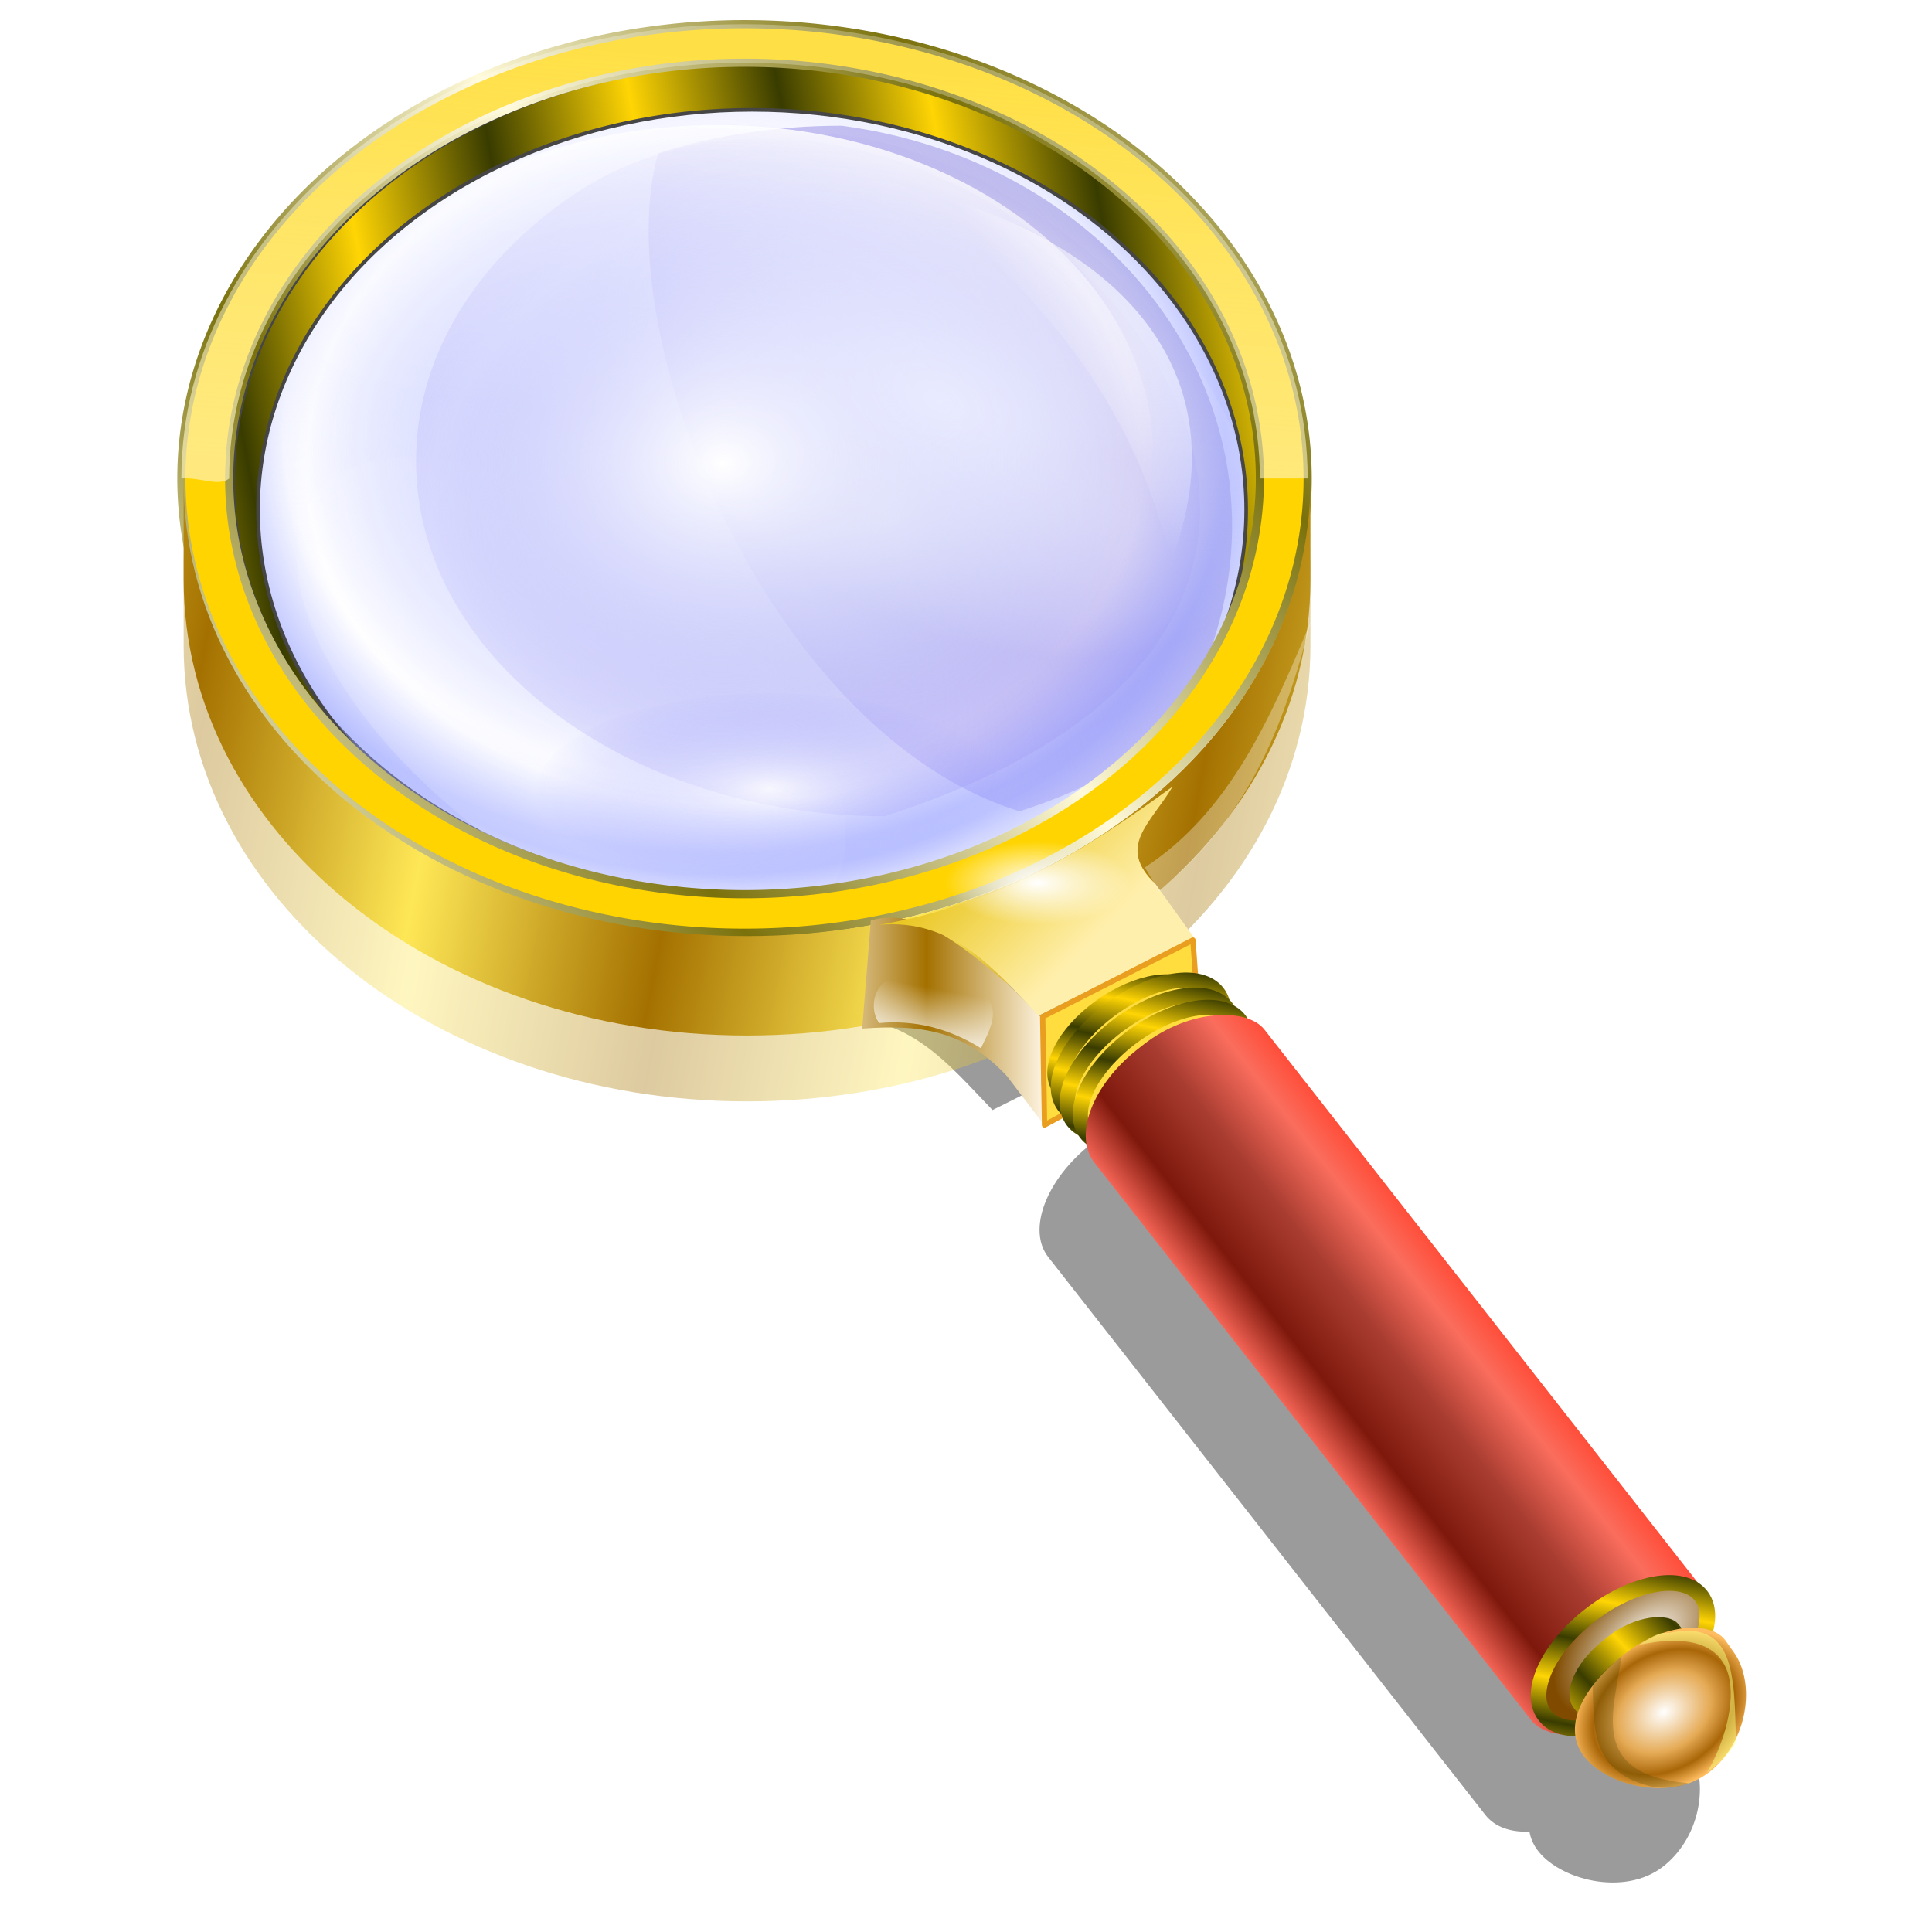 <?xml version="1.0" encoding="UTF-8" standalone="no"?>
<svg
   xmlns:dc="http://purl.org/dc/elements/1.1/"
   xmlns:cc="http://creativecommons.org/ns#"
   xmlns:rdf="http://www.w3.org/1999/02/22-rdf-syntax-ns#"
   xmlns:svg="http://www.w3.org/2000/svg"
   xmlns="http://www.w3.org/2000/svg"
   xmlns:xlink="http://www.w3.org/1999/xlink"
   xmlns:sodipodi="http://sodipodi.sourceforge.net/DTD/sodipodi-0.dtd"
   xmlns:inkscape="http://www.inkscape.org/namespaces/inkscape"
   sodipodi:docname="lo.svg"
   inkscape:version="1.0 (4035a4f, 2020-05-01)"
   id="svg8"
   version="1.1"
   viewBox="0 0 67.469 67.469"
   height="255"
   width="255">
  <defs
     id="defs2">
    <linearGradient
       inkscape:collect="always"
       id="linearGradient1071">
      <stop
         style="stop-color:#ffffff;stop-opacity:1;"
         offset="0"
         id="stop1067" />
      <stop
         style="stop-color:#ffffff;stop-opacity:0;"
         offset="1"
         id="stop1069" />
    </linearGradient>
    <linearGradient
       inkscape:collect="always"
       id="linearGradient1059">
      <stop
         style="stop-color:#ffffff;stop-opacity:0.758"
         offset="0"
         id="stop1055" />
      <stop
         style="stop-color:#ffffff;stop-opacity:0;"
         offset="1"
         id="stop1057" />
    </linearGradient>
    <linearGradient
       id="linearGradient1032"
       inkscape:collect="always">
      <stop
         id="stop1028"
         offset="0"
         style="stop-color:#ffffff;stop-opacity:1" />
      <stop
         style="stop-color:#e5aa55;stop-opacity:1"
         offset="0.505"
         id="stop1036" />
      <stop
         style="stop-color:#a96608;stop-opacity:1"
         offset="0.77"
         id="stop1034" />
      <stop
         id="stop1030"
         offset="1"
         style="stop-color:#ffbd5f;stop-opacity:1" />
    </linearGradient>
    <linearGradient
       inkscape:collect="always"
       id="linearGradient1017">
      <stop
         style="stop-color:#ffffff;stop-opacity:1"
         offset="0"
         id="stop1013" />
      <stop
         style="stop-color:#804b00;stop-opacity:1"
         offset="1"
         id="stop1015" />
    </linearGradient>
    <linearGradient
       id="linearGradient1003"
       inkscape:collect="always">
      <stop
         id="stop999"
         offset="0"
         style="stop-color:#f46455;stop-opacity:1" />
      <stop
         style="stop-color:#7e180c;stop-opacity:1"
         offset="0.218"
         id="stop1007" />
      <stop
         id="stop1010"
         offset="0.555"
         style="stop-color:#aa3d31;stop-opacity:1" />
      <stop
         style="stop-color:#fa6d5d;stop-opacity:1"
         offset="0.835"
         id="stop1012" />
      <stop
         id="stop1001"
         offset="1"
         style="stop-color:#ff4e3a;stop-opacity:1" />
    </linearGradient>
    <linearGradient
       id="linearGradient1044"
       inkscape:collect="always">
      <stop
         id="stop1040"
         offset="0"
         style="stop-color:#a47100;stop-opacity:1" />
      <stop
         id="stop1042"
         offset="1"
         style="stop-color:#fee756;stop-opacity:0.996" />
    </linearGradient>
    <linearGradient
       id="linearGradient1013"
       inkscape:collect="always">
      <stop
         id="stop1009"
         offset="0"
         style="stop-color:#e5bd00;stop-opacity:1" />
      <stop
         id="stop1011"
         offset="1"
         style="stop-color:#ffefad;stop-opacity:0.996" />
    </linearGradient>
    <linearGradient
       inkscape:collect="always"
       id="linearGradient984">
      <stop
         style="stop-color:#a47100;stop-opacity:1"
         offset="0"
         id="stop980" />
      <stop
         style="stop-color:#fff6e4;stop-opacity:0.996"
         offset="1"
         id="stop982" />
    </linearGradient>
    <linearGradient
       id="linearGradient1300"
       inkscape:collect="always">
      <stop
         style="stop-color:#ffffff;stop-opacity:0.486"
         id="stop1296"
         stop-color="#ffffff"
         stop-opacity="0.726" />
      <stop
         style="stop-color:#ffffff;stop-opacity:0.007"
         id="stop1298"
         offset="1"
         stop-color="#ffffff"
         stop-opacity="0.075" />
    </linearGradient>
    <linearGradient
       id="linearGradient855"
       inkscape:collect="always">
      <stop
         id="stop851"
         offset="0"
         style="stop-color:#fff5c1;stop-opacity:0.657" />
      <stop
         id="stop853"
         offset="1"
         style="stop-color:#fffef7;stop-opacity:0.285" />
    </linearGradient>
    <linearGradient
       inkscape:collect="always"
       id="linearGradient944">
      <stop
         style="stop-color:#7a710c;stop-opacity:1"
         offset="0"
         id="stop940" />
      <stop
         style="stop-color:#fffad9;stop-opacity:1"
         offset="1"
         id="stop942" />
    </linearGradient>
    <linearGradient
       inkscape:collect="always"
       id="linearGradient925">
      <stop
         style="stop-color:#393c00;stop-opacity:1"
         offset="0"
         id="stop921" />
      <stop
         style="stop-color:#ffd504;stop-opacity:1"
         offset="1"
         id="stop923" />
    </linearGradient>
    <linearGradient
       inkscape:collect="always"
       id="linearGradient902">
      <stop
         style="stop-color:#ffffff;stop-opacity:1"
         offset="0"
         id="stop898" />
      <stop
         id="stop906"
         offset="0.83"
         style="stop-color:#a7b0ff;stop-opacity:0.002" />
      <stop
         style="stop-color:#95a0ff;stop-opacity:0.438"
         offset="1"
         id="stop900" />
    </linearGradient>
    <radialGradient
       inkscape:collect="always"
       xlink:href="#linearGradient902"
       id="radialGradient904"
       cx="28.521"
       cy="242.972"
       fx="28.521"
       fy="242.972"
       r="17.441"
       gradientTransform="matrix(0.011,0.823,-1.006,0.013,269.373,219.07)"
       gradientUnits="userSpaceOnUse"
       spreadMethod="reflect" />
    <radialGradient
       inkscape:collect="always"
       xlink:href="#linearGradient902"
       id="radialGradient910"
       gradientUnits="userSpaceOnUse"
       gradientTransform="matrix(0.011,0.851,-1.05,0.013,279.9,217.073)"
       cx="28.521"
       cy="242.972"
       fx="28.521"
       fy="242.972"
       r="17.441"
       spreadMethod="reflect" />
    <linearGradient
       inkscape:collect="always"
       xlink:href="#linearGradient925"
       id="linearGradient927"
       x1="16.91"
       y1="52.118"
       x2="36.018"
       y2="48.587"
       gradientUnits="userSpaceOnUse"
       spreadMethod="reflect"
       gradientTransform="matrix(0.265,0,0,0.265,3.725,229.5)" />
    <linearGradient
       inkscape:collect="always"
       xlink:href="#linearGradient944"
       id="linearGradient946"
       x1="20.731"
       y1="47.582"
       x2="55.667"
       y2="18.161"
       gradientUnits="userSpaceOnUse"
       spreadMethod="reflect"
       gradientTransform="matrix(0.265,0,0,0.265,3.725,229.5)" />
    <linearGradient
       gradientUnits="userSpaceOnUse"
       y2="5.994"
       x2="54.288"
       y1="62.872"
       x1="50.135"
       id="linearGradient857"
       xlink:href="#linearGradient855"
       inkscape:collect="always"
       gradientTransform="matrix(0.265,0,0,0.265,3.725,229.5)" />
    <linearGradient
       id="linearGradient1157"
       inkscape:collect="always">
      <stop
         id="stop1153"
         offset="0"
         style="stop-color:#ffffff;stop-opacity:1;" />
      <stop
         id="stop1155"
         offset="1"
         style="stop-color:#ffffff;stop-opacity:0;" />
    </linearGradient>
    <linearGradient
       id="linearGradient1181"
       inkscape:collect="always">
      <stop
         stop-opacity="0.785"
         stop-color="#e2e1ec"
         id="stop1177" />
      <stop
         stop-opacity="0.134"
         stop-color="#8579f3"
         id="stop1179"
         offset="1" />
    </linearGradient>
    <linearGradient
       id="linearGradient1175">
      <stop
         stop-opacity="0.145"
         stop-color="#6350f2"
         id="stop1171" />
      <stop
         stop-opacity="0.753"
         stop-color="#afaad1"
         id="stop1173"
         offset="1" />
    </linearGradient>
    <linearGradient
       id="linearGradient1039">
      <stop
         stop-opacity="0.355"
         stop-color="#6168c1"
         id="stop1035" />
      <stop
         stop-opacity="0.694"
         stop-color="#ffffff"
         offset="1"
         id="stop1037" />
    </linearGradient>
    <linearGradient
       id="linearGradient1033">
      <stop
         stop-opacity="0.518"
         stop-color="#616cfe"
         id="stop1029" />
      <stop
         stop-opacity="0.387"
         stop-color="#727272"
         id="stop1031"
         offset="1" />
    </linearGradient>
    <linearGradient
       id="linearGradient1021">
      <stop
         stop-opacity="1"
         stop-color="#dcdcdc"
         id="stop1017" />
      <stop
         stop-opacity="0.64"
         stop-color="#000385"
         id="stop1019"
         offset="1" />
    </linearGradient>
    <linearGradient
       id="linearGradient3291">
      <stop
         stop-opacity="1"
         stop-color="#525252"
         id="stop3293" />
      <stop
         stop-opacity="1"
         stop-color="#ffffff"
         offset="0.664"
         id="stop3299" />
      <stop
         stop-opacity="1"
         stop-color="#000000"
         id="stop3295"
         offset="1" />
    </linearGradient>
    <linearGradient
       id="linearGradient3370">
      <stop
         stop-opacity="1"
         stop-color="#000000"
         id="stop3372" />
      <stop
         stop-opacity="1"
         stop-color="#ffffff"
         id="stop3374"
         offset="1" />
    </linearGradient>
    <linearGradient
       inkscape:collect="always"
       id="linearGradient882">
      <stop
         stop-opacity="0.839"
         stop-color="#ffffff"
         id="stop878" />
      <stop
         stop-opacity="0"
         stop-color="#9296ff"
         offset="1"
         id="stop880" />
    </linearGradient>
    <linearGradient
       inkscape:collect="always"
       id="linearGradient969-5">
      <stop
         stop-opacity="1"
         stop-color="#ffffff"
         id="stop965" />
      <stop
         stop-opacity="0"
         stop-color="#d3d5ff"
         offset="1"
         id="stop967" />
    </linearGradient>
    <linearGradient
       inkscape:collect="always"
       xlink:href="#linearGradient969-5"
       id="linearGradient971"
       x1="57.21"
       y1="247.26"
       x2="57.59"
       y2="253.08"
       gradientUnits="userSpaceOnUse"
       gradientTransform="matrix(0.911,0,0,0.911,136.835,-62.227)" />
    <linearGradient
       inkscape:collect="always"
       xlink:href="#linearGradient1300"
       id="linearGradient979"
       gradientUnits="userSpaceOnUse"
       gradientTransform="matrix(0.911,0,0,0.911,-246.484,-408.817)"
       x1="57.21"
       y1="247.26"
       x2="58.24"
       y2="256.39" />
    <radialGradient
       inkscape:collect="always"
       xlink:href="#linearGradient882"
       id="radialGradient884"
       cx="51.693"
       cy="266.18"
       fx="51.693"
       fy="266.18"
       r="4.901"
       gradientTransform="matrix(0.911,0,0,0.505,-59.504,129.954)"
       gradientUnits="userSpaceOnUse" />
    <linearGradient
       id="linearGradient2824">
      <stop
         stop-opacity="0.871"
         stop-color="#ffffff"
         id="stop2830" />
      <stop
         stop-opacity="0"
         stop-color="white"
         id="stop2832"
         offset="1" />
    </linearGradient>
    <linearGradient
       inkscape:collect="always"
       id="linearGradient2814">
      <stop
         stop-opacity="1"
         stop-color="white"
         id="stop2816" />
      <stop
         stop-opacity="0"
         stop-color="#fefeff"
         offset="1"
         id="stop2818" />
    </linearGradient>
    <linearGradient
       gradientTransform="matrix(-0.215,-5.9926801e-4,-0.001,0.211,46.778,245.139)"
       inkscape:collect="always"
       xlink:href="#linearGradient2814"
       id="linearGradient2820"
       x1="240.25"
       y1="36.656"
       x2="250.34"
       y2="41.43"
       gradientUnits="userSpaceOnUse" />
    <linearGradient
       gradientTransform="matrix(0.2,0,0,0.196,-43.263,245.096)"
       inkscape:collect="always"
       xlink:href="#linearGradient2824"
       id="linearGradient2836"
       x1="270.5"
       y1="15.166"
       x2="274.93"
       y2="52.688"
       gradientUnits="userSpaceOnUse" />
    <radialGradient
       inkscape:collect="always"
       xlink:href="#linearGradient1175"
       id="radialGradient2983"
       gradientUnits="userSpaceOnUse"
       gradientTransform="matrix(-0.438,0.185,0.491,1.095,80.212,146.616)"
       spreadMethod="reflect"
       cx="273.55"
       cy="56.872"
       fx="273.55"
       fy="56.872"
       r="25.861" />
    <radialGradient
       inkscape:collect="always"
       xlink:href="#linearGradient1181"
       id="radialGradient2987"
       gradientUnits="userSpaceOnUse"
       gradientTransform="matrix(-0.249,0.121,0.122,0.243,50.587,209.181)"
       spreadMethod="reflect"
       cx="274.88"
       cy="62.691"
       fx="274.88"
       fy="62.691"
       r="31.09" />
    <radialGradient
       gradientUnits="userSpaceOnUse"
       gradientTransform="matrix(0.265,0,0,0.172,118.092,204.079)"
       r="28.57"
       fy="-81.988"
       fx="196.316"
       cy="-81.988"
       cx="196.316"
       id="radialGradient1159"
       xlink:href="#linearGradient1157"
       inkscape:collect="always" />
    <linearGradient
       inkscape:collect="always"
       xlink:href="#linearGradient1044"
       id="linearGradient986"
       x1="10.158"
       y1="100.148"
       x2="42.653"
       y2="106.259"
       gradientUnits="userSpaceOnUse"
       spreadMethod="reflect"
       gradientTransform="matrix(0.265,0,0,0.265,3.725,229.5)" />
    <linearGradient
       inkscape:collect="always"
       xlink:href="#linearGradient984"
       id="linearGradient996"
       x1="29.309"
       y1="265.005"
       x2="33.46"
       y2="265.005"
       gradientUnits="userSpaceOnUse"
       gradientTransform="translate(3.046,0.573)"
       spreadMethod="reflect" />
    <linearGradient
       inkscape:collect="always"
       xlink:href="#linearGradient1013"
       id="linearGradient1007"
       x1="27.574"
       y1="260.062"
       x2="32.29"
       y2="264.665"
       gradientUnits="userSpaceOnUse"
       gradientTransform="translate(3.046,0.573)" />
    <linearGradient
       inkscape:collect="always"
       xlink:href="#linearGradient925"
       id="linearGradient1026"
       x1="-134.129"
       y1="237.541"
       x2="-133.064"
       y2="236.582"
       gradientUnits="userSpaceOnUse"
       spreadMethod="reflect"
       gradientTransform="translate(2.009,0.506)" />
    <linearGradient
       inkscape:collect="always"
       xlink:href="#linearGradient925"
       id="linearGradient1030"
       gradientUnits="userSpaceOnUse"
       x1="-134.129"
       y1="237.541"
       x2="-133.064"
       y2="236.582"
       spreadMethod="reflect"
       gradientTransform="translate(1.94,1.112)" />
    <linearGradient
       inkscape:collect="always"
       xlink:href="#linearGradient925"
       id="linearGradient1034"
       gradientUnits="userSpaceOnUse"
       gradientTransform="translate(2.048,1.728)"
       x1="-134.129"
       y1="237.541"
       x2="-133.064"
       y2="236.582"
       spreadMethod="reflect" />
    <linearGradient
       inkscape:collect="always"
       xlink:href="#linearGradient925"
       id="linearGradient1038"
       gradientUnits="userSpaceOnUse"
       gradientTransform="matrix(0.873,0,0,0.867,-17.727,33.173)"
       x1="-134.129"
       y1="237.541"
       x2="-133.064"
       y2="236.582"
       spreadMethod="reflect" />
    <linearGradient
       gradientUnits="userSpaceOnUse"
       y2="246.721"
       x2="-131.359"
       y1="246.721"
       x1="-138.899"
       id="linearGradient1005"
       xlink:href="#linearGradient1003"
       inkscape:collect="always"
       gradientTransform="translate(2.375,1.861)" />
    <linearGradient
       inkscape:collect="always"
       xlink:href="#linearGradient925"
       id="linearGradient1008"
       gradientUnits="userSpaceOnUse"
       gradientTransform="matrix(1.032,0,0,1.039,9.912,16.604)"
       x1="-134.129"
       y1="237.541"
       x2="-133.064"
       y2="236.582"
       spreadMethod="reflect" />
    <radialGradient
       inkscape:collect="always"
       xlink:href="#linearGradient1017"
       id="radialGradient1019"
       cx="-129.322"
       cy="264.043"
       fx="-129.322"
       fy="264.043"
       r="3.595"
       gradientTransform="matrix(1.032,0,0,0.583,9.69,109.534)"
       gradientUnits="userSpaceOnUse" />
    <radialGradient
       inkscape:collect="always"
       xlink:href="#linearGradient1032"
       id="radialGradient1023"
       gradientUnits="userSpaceOnUse"
       gradientTransform="matrix(0.852,-0.421,0.272,0.673,97.114,56.447)"
       cx="-130.238"
       cy="264.549"
       fx="-130.238"
       fy="264.549"
       r="3.595"
       spreadMethod="pad" />
    <linearGradient
       inkscape:collect="always"
       xlink:href="#linearGradient925"
       id="linearGradient1047"
       x1="-140.023"
       y1="258.331"
       x2="-138.256"
       y2="258.195"
       gradientUnits="userSpaceOnUse"
       spreadMethod="reflect"
       gradientTransform="translate(2.349,1.894)" />
    <linearGradient
       inkscape:collect="always"
       xlink:href="#linearGradient1059"
       id="linearGradient1061"
       x1="29.409"
       y1="265.835"
       x2="29.743"
       y2="264.076"
       gradientUnits="userSpaceOnUse"
       gradientTransform="translate(3.017)" />
    <radialGradient
       inkscape:collect="always"
       xlink:href="#linearGradient1071"
       id="radialGradient1073"
       cx="33.301"
       cy="261.301"
       fx="33.301"
       fy="261.301"
       r="3.258"
       gradientTransform="matrix(1,0,0,0.447,2.941,143.564)"
       gradientUnits="userSpaceOnUse" />
    <linearGradient
       inkscape:collect="always"
       xlink:href="#linearGradient1044"
       id="linearGradient1077"
       gradientUnits="userSpaceOnUse"
       gradientTransform="matrix(0.265,0,0,0.265,3.725,231.8)"
       x1="10.158"
       y1="100.148"
       x2="42.653"
       y2="106.259"
       spreadMethod="reflect" />
    <filter
       inkscape:collect="always"
       style="color-interpolation-filters:sRGB"
       id="filter1166"
       x="-0.059"
       width="1.118"
       y="-0.051"
       height="1.102">
      <feGaussianBlur
         inkscape:collect="always"
         stdDeviation="0.742"
         id="feGaussianBlur1168" />
    </filter>
    <filter
       height="1.11"
       y="-0.055"
       width="1.054"
       x="-0.027"
       id="filter977"
       style="color-interpolation-filters:sRGB"
       inkscape:collect="always">
      <feGaussianBlur
         id="feGaussianBlur979"
         stdDeviation="0.444"
         inkscape:collect="always" />
    </filter>
  </defs>
  <sodipodi:namedview
     inkscape:document-rotation="0"
     inkscape:window-maximized="1"
     inkscape:window-y="0"
     inkscape:window-x="0"
     inkscape:window-height="1056"
     inkscape:window-width="1920"
     inkscape:snap-global="false"
     inkscape:snap-nodes="false"
     inkscape:object-nodes="false"
     inkscape:snap-others="false"
     inkscape:snap-grids="false"
     inkscape:snap-to-guides="false"
     units="px"
     showgrid="false"
     inkscape:current-layer="layer1"
     inkscape:document-units="mm"
     inkscape:cy="127.5"
     inkscape:cx="127.5"
     inkscape:zoom="2.28"
     inkscape:pageshadow="2"
     inkscape:pageopacity="0"
     borderopacity="1.0"
     bordercolor="#666666"
     pagecolor="#ff0000"
     id="base"
     inkscape:showpageshadow="2"
     inkscape:pagecheckerboard="0"
     inkscape:deskcolor="#ff0000" />
  <g
     transform="translate(0,-229.531)"
     id="layer1"
     inkscape:groupmode="layer"
     inkscape:label="Layer 1">
    <path
       id="path1152"
       style="fill:#000000;fill-opacity:0.391;stroke:none;stroke-width:0.265px;stroke-linecap:butt;stroke-linejoin:miter;stroke-opacity:1;filter:url(#filter1166)"
       d="m 39.339,260.297 c -2.914,2.117 -5.962,4.1 -10.263,4.83 2.648,-0.249 4.114,1.652 5.585,3.169 l 5.434,-2.717 -1.359,-1.887 c -1.365,-1.308 -0.172,-2.088 0.604,-3.396 z m 1.691,7.899 c -0.825,0.029 -1.811,0.409 -2.705,1.109 l -0.201,0.157 c -1.589,1.245 -2.265,3.015 -1.517,3.969 l 15.263,19.48 c 0.332,0.424 0.887,0.612 1.541,0.583 0.037,0.213 0.119,0.419 0.256,0.613 0.744,1.058 3.053,1.681 4.422,0.599 1.369,-1.082 1.603,-3.107 0.859,-4.165 l -0.274,-0.387 c -0.132,-0.203 -0.354,-0.342 -0.632,-0.418 0.132,-0.567 0.066,-1.089 -0.238,-1.477 L 42.543,268.781 c -0.327,-0.418 -0.871,-0.608 -1.513,-0.586 z" />
    <path
       d="m 6.413,248.603 c -8e-7,0.002 0,0.004 0,0.006 v 3.46 c 0,8.822 8.775,15.924 19.675,15.924 10.9,0 19.675,-7.102 19.675,-15.924 v -3.46 c 0,-0.002 0,-0.004 0,-0.006 -0.004,8.819 -8.777,15.918 -19.675,15.918 -10.897,0 -19.671,-7.099 -19.675,-15.918 z"
       style="opacity:0.611;fill:url(#linearGradient1077);fill-opacity:1;stroke-width:0.265;stroke-linecap:round;filter:url(#filter977)"
       id="path1075" />
    <ellipse
       ry="14.518"
       rx="18.065"
       cy="246.316"
       cx="26.265"
       id="ellipse908"
       style="fill:url(#radialGradient910);fill-opacity:1;stroke:#464646;stroke-width:0.261;stroke-linecap:round" />
    <g
       transform="matrix(1.838,0,0,1.418,49.685,-117.811)"
       id="g1294">
      <ellipse
         style="fill:url(#linearGradient971);fill-opacity:1;fill-rule:nonzero;stroke:none;stroke-width:2.115;stroke-linecap:round;stroke-linejoin:round;stroke-miterlimit:4;stroke-dasharray:none;stroke-dashoffset:0;stroke-opacity:1"
         transform="rotate(50.613)"
         ry="3.525"
         rx="7.013"
         cy="167.776"
         cx="191.027"
         id="path963"
         stroke-miterlimit="4" />
      <ellipse
         style="fill:url(#linearGradient979);fill-opacity:1;fill-rule:nonzero;stroke:none;stroke-width:2.115;stroke-linecap:round;stroke-linejoin:round;stroke-miterlimit:4;stroke-dasharray:none;stroke-dashoffset:0;stroke-opacity:1"
         id="ellipse977"
         cx="-192.293"
         cy="-178.813"
         rx="7.013"
         ry="3.525"
         transform="rotate(-129.387)"
         stroke-miterlimit="4" />
      <path
         style="fill:url(#radialGradient2983);fill-opacity:1;stroke:none;stroke-width:0.124;stroke-linecap:round;stroke-linejoin:round;stroke-miterlimit:4;stroke-dashoffset:0;stroke-opacity:1"
         inkscape:connector-curvature="0"
         d="m -7.662,264.932 c 1.075,-0.442 2.044,-1.082 2.86,-1.875 3.174,-6.732 -0.446,-14.013 -6.235,-15.009 -1.236,-0.003 -2.416,0.239 -3.49,0.681 -0.978,4.468 2.101,14.298 6.865,16.203 z"
         id="path2760"
         sodipodi:nodetypes="ccccc"
         stroke-miterlimit="4" />
      <path
         style="fill:url(#radialGradient2987);fill-opacity:1;stroke:none;stroke-width:0.124;stroke-linecap:round;stroke-linejoin:round;stroke-miterlimit:4;stroke-dashoffset:0;stroke-opacity:1"
         inkscape:connector-curvature="0"
         d="m -19.126,256.248 c -0.016,2.424 0.973,4.622 2.584,6.216 1.611,1.594 3.844,2.584 6.316,2.591 13.598,-5.653 0.78,-21.919 -6.235,-15.009 -1.632,1.585 -2.65,3.778 -2.666,6.202 z"
         id="path2783"
         sodipodi:nodetypes="csccc"
         stroke-miterlimit="4" />
      <path
         style="fill:url(#linearGradient2820);fill-opacity:1;fill-rule:evenodd;stroke:none;stroke-width:0;stroke-linecap:butt;stroke-linejoin:miter;stroke-miterlimit:4;stroke-dasharray:none;stroke-opacity:1"
         inkscape:connector-curvature="0"
         d="m -9.938,249.549 c 2.965,2.673 4.54,5.795 5.153,9.229 1.388,-4.641 -0.973,-8.033 -5.153,-9.229 z"
         id="path2812"
         sodipodi:nodetypes="ccc"
         stroke-miterlimit="4" />
      <ellipse
         style="fill:url(#linearGradient2836);fill-opacity:1;stroke:none;stroke-width:0.115;stroke-linecap:round;stroke-linejoin:round;stroke-miterlimit:4;stroke-dasharray:none;stroke-dashoffset:0;stroke-opacity:1"
         ry="8.147"
         rx="8.31"
         transform="matrix(-1,-0.003,-0.007,1,0,0)"
         cy="256.212"
         cx="11.64"
         id="path2822"
         stroke-miterlimit="4" />
      <ellipse
         style="fill:url(#radialGradient884);fill-opacity:1;fill-rule:nonzero;stroke:none;stroke-width:0.729;stroke-linecap:round;stroke-linejoin:round;stroke-miterlimit:4;stroke-dasharray:none;stroke-dashoffset:0;stroke-opacity:1"
         ry="2.477"
         rx="4.466"
         cy="264.501"
         cx="-12.398"
         id="path876"
         stroke-miterlimit="4" />
      <ellipse
         transform="rotate(43.91)"
         ry="4.902"
         rx="7.559"
         cy="190.011"
         cx="170.034"
         id="path1151"
         style="fill:url(#radialGradient1159);fill-opacity:1;fill-rule:nonzero;stroke:none;stroke-width:0.37;stroke-linecap:butt;stroke-linejoin:round;stroke-miterlimit:4;stroke-dasharray:none;stroke-dashoffset:0;stroke-opacity:0.215" />
    </g>
    <ellipse
       style="fill:url(#radialGradient904);fill-opacity:1;stroke:#464646;stroke-width:0.251;stroke-linecap:round"
       id="path896"
       cx="26.265"
       cy="247.335"
       rx="17.316"
       ry="14.032" />
    <path
       id="ellipse912"
       style="fill:url(#linearGradient927);fill-opacity:1;stroke:none;stroke-width:0.261;stroke-linecap:round"
       d="m 26.262,231.798 a 18.065,14.518 0 0 0 -18.062,14.518 18.065,14.518 0 0 0 3.388,8.464 17.316,14.032 0 0 1 -2.638,-7.445 17.316,14.032 0 0 1 17.315,-14.032 17.316,14.032 0 0 1 17.316,14.032 17.316,14.032 0 0 1 -2.64,7.447 18.065,14.518 0 0 0 3.39,-8.466 18.065,14.518 0 0 0 -18.066,-14.518 18.065,14.518 0 0 0 -0.003,0 z" />
    <path
       id="ellipse929"
       style="fill:#ffd400;fill-opacity:1;stroke:url(#linearGradient946);stroke-width:0.285;stroke-linecap:round"
       d="m 25.899,230.376 a 19.666,15.864 0 0 0 -19.565,15.864 19.666,15.864 0 0 0 19.666,15.864 19.666,15.864 0 0 0 19.666,-15.864 19.666,15.864 0 0 0 -19.666,-15.864 19.666,15.864 0 0 0 -0.101,0 z m 0.101,1.346 A 17.997,14.518 0 0 1 43.998,246.24 17.997,14.518 0 0 1 26,260.758 17.997,14.518 0 0 1 8.003,246.24 17.997,14.518 0 0 1 26,231.722 Z" />
    <path
       sodipodi:nodetypes="cccccccc"
       d="m 8.003,246.24 c 2.62e-5,-8.018 8.058,-14.518 17.997,-14.518 9.94,3e-5 17.997,6.5 17.997,14.518 h 1.669 c -1.45e-4,-8.762 -8.805,-15.864 -19.666,-15.864 -0.034,-7e-5 -0.068,-7e-5 -0.101,0 -10.822,0.045 -19.565,7.134 -19.565,15.864 0.673,-0.048 1.304,0.299 1.669,0 z"
       style="fill:url(#linearGradient857);fill-opacity:1;stroke:none;stroke-width:0.285;stroke-linecap:round"
       id="path849" />
    <path
       id="rect973"
       style="fill:url(#linearGradient986);fill-opacity:1;stroke-width:0.265;stroke-linecap:round"
       d="m 6.413,246.303 c -8e-7,0.002 0,0.004 0,0.006 v 3.46 c 0,8.822 8.775,15.924 19.675,15.924 10.9,0 19.675,-7.102 19.675,-15.924 v -3.46 c 0,-0.002 0,-0.004 0,-0.006 -0.004,8.819 -8.777,15.918 -19.675,15.918 -10.897,0 -19.671,-7.099 -19.675,-15.918 z" />
    <path
       style="fill:url(#linearGradient996);fill-opacity:1;stroke:none;stroke-width:0.265px;stroke-linecap:butt;stroke-linejoin:miter;stroke-opacity:1"
       d="m 30.411,261.679 -0.302,3.773 c 2.196,-0.171 3.64,0.143 5.056,1.66 l 1.207,1.585 v -3.622 l -1.207,-1.208 c -1.585,-1.313 -3.17,-2.682 -4.755,-2.189 z"
       id="path988"
       sodipodi:nodetypes="ccccccc" />
    <path
       style="fill:url(#linearGradient1007);fill-opacity:1;stroke:none;stroke-width:0.265px;stroke-linecap:butt;stroke-linejoin:miter;stroke-opacity:1"
       d="m 30.685,261.83 c 2.648,-0.249 4.114,1.652 5.585,3.17 l 5.434,-2.717 -1.358,-1.887 c -1.365,-1.308 -0.172,-2.088 0.604,-3.396 -2.914,2.117 -5.963,4.1 -10.264,4.83 z"
       id="path998"
       sodipodi:nodetypes="cccccc" />
    <path
       style="fill:#ffdd3f;fill-opacity:1;stroke:#e99e20;stroke-width:0.186;stroke-linecap:butt;stroke-linejoin:round;stroke-miterlimit:4;stroke-dasharray:none;stroke-opacity:1"
       d="m 36.412,265.038 5.247,-2.677 0.252,3.514 -5.434,2.943 z"
       id="path1015"
       sodipodi:nodetypes="ccccc" />
    <ellipse
       transform="matrix(0.812,-0.583,0.612,0.791,0,0)"
       ry="1.519"
       rx="2.908"
       cy="239.034"
       cx="-131.704"
       id="ellipse1036"
       style="fill:#ffdd3f;fill-opacity:1;stroke:url(#linearGradient1038);stroke-width:0.46;stroke-linecap:round;stroke-linejoin:round;stroke-miterlimit:4;stroke-dasharray:none;stroke-opacity:1" />
    <ellipse
       style="fill:#ffdd3f;fill-opacity:1;stroke:url(#linearGradient1026);stroke-width:0.529;stroke-linecap:round;stroke-linejoin:round;stroke-miterlimit:4;stroke-dasharray:none;stroke-opacity:1"
       id="path1017"
       cx="-128.525"
       cy="238.047"
       rx="3.33"
       ry="1.753"
       transform="matrix(0.805,-0.593,0.602,0.798,0,0)" />
    <ellipse
       transform="matrix(0.805,-0.593,0.602,0.798,0,0)"
       ry="1.753"
       rx="3.33"
       cy="238.653"
       cx="-128.594"
       id="ellipse1028"
       style="fill:#ffdd3f;fill-opacity:1;stroke:url(#linearGradient1030);stroke-width:0.529;stroke-linecap:round;stroke-linejoin:round;stroke-miterlimit:4;stroke-dasharray:none;stroke-opacity:1" />
    <ellipse
       style="fill:#ffdd3f;fill-opacity:1;stroke:url(#linearGradient1034);stroke-width:0.529;stroke-linecap:round;stroke-linejoin:round;stroke-miterlimit:4;stroke-dasharray:none;stroke-opacity:1"
       id="ellipse1032"
       cx="-128.486"
       cy="239.268"
       rx="3.33"
       ry="1.753"
       transform="matrix(0.805,-0.593,0.602,0.798,0,0)" />
    <rect
       transform="rotate(-38.08)"
       rx="3.643"
       ry="2.189"
       y="234.019"
       x="-136.524"
       height="29.125"
       width="7.54"
       id="rect997"
       style="fill:url(#linearGradient1005);fill-opacity:1;stroke:none;stroke-width:0.529;stroke-linecap:round;stroke-linejoin:round;stroke-opacity:0.996" />
    <ellipse
       transform="matrix(0.798,-0.603,0.593,0.805,0,0)"
       ry="1.822"
       rx="3.436"
       cy="263.49"
       cx="-124.778"
       id="ellipse1005"
       style="fill:url(#radialGradient1019);fill-opacity:1;stroke:url(#linearGradient1008);stroke-width:0.548;stroke-linecap:round;stroke-linejoin:round;stroke-miterlimit:4;stroke-dasharray:none;stroke-opacity:1" />
    <rect
       style="fill:url(#linearGradient1047);fill-opacity:1;stroke:none;stroke-width:0.529;stroke-linecap:round;stroke-linejoin:round;stroke-opacity:1"
       id="rect1038"
       width="4.679"
       height="3.093"
       x="-138.715"
       y="258.427"
       transform="rotate(-38.877)"
       ry="1.2"
       rx="2.213" />
    <path
       id="ellipse1021"
       style="fill:url(#radialGradient1023);fill-opacity:1;stroke:none;stroke-width:0.507;stroke-linecap:round;stroke-linejoin:round;stroke-miterlimit:4;stroke-dasharray:none;stroke-opacity:1"
       d="m 60.559,287.245 c 0.744,1.058 0.51,3.082 -0.859,4.165 -1.369,1.082 -3.678,0.459 -4.422,-0.599 -0.744,-1.058 0.085,-2.439 1.455,-3.521 1.369,-1.082 3.067,-1.183 3.553,-0.431"
       sodipodi:nodetypes="csssc" />
    <path
       style="fill:#393c00;fill-opacity:0.223;stroke:none;stroke-width:0.265px;stroke-linecap:butt;stroke-linejoin:miter;stroke-opacity:1"
       d="m 55.616,288.437 c 0.227,-0.437 0.619,-0.751 1.014,-1.062 -0.268,1.903 -1.183,4.133 2.335,4.425 -0.372,0.173 -0.776,0.185 -1.191,0.145 -2.263,-0.499 -2.088,-2.056 -2.158,-3.507 z"
       id="path1049"
       sodipodi:nodetypes="ccccc" />
    <path
       sodipodi:nodetypes="ccccc"
       id="path1051"
       d="m 60.622,290.371 c -0.227,0.437 -0.619,0.751 -1.014,1.062 0.751,-1.195 2.229,-5.436 -2.383,-4.457 0.453,-0.253 0.631,-0.459 1.046,-0.418 2.285,-0.485 2.302,1.372 2.351,3.813 z"
       style="fill:#f8ff7f;fill-opacity:0.496;stroke:none;stroke-width:0.265px;stroke-linecap:butt;stroke-linejoin:miter;stroke-opacity:1" />
    <path
       style="fill:url(#linearGradient1061);fill-opacity:1;stroke:none;stroke-width:0.265px;stroke-linecap:butt;stroke-linejoin:miter;stroke-opacity:1"
       d="m 30.701,265.257 c 1.236,-0.113 2.422,0.177 3.556,0.879 0.298,-0.68 1.308,-2.064 -1.568,-2.6 -2.165,-0.404 -2.444,1.101 -1.988,1.721 z"
       id="path1053"
       sodipodi:nodetypes="ccsc" />
    <path
       style="fill:#ffffff;fill-opacity:0.317;stroke:none;stroke-width:0.265px;stroke-linecap:butt;stroke-linejoin:miter;stroke-opacity:1"
       d="m 41.249,259.962 c 2.732,-2.601 3.716,-5.662 4.543,-8.764 -1.394,3.35 -2.822,6.671 -5.812,8.625 l 0.497,0.841 z"
       id="path1063"
       sodipodi:nodetypes="ccccc" />
    <ellipse
       style="fill:url(#radialGradient1073);fill-opacity:1;stroke:none;stroke-width:0.529;stroke-linecap:round;stroke-linejoin:round;stroke-opacity:1"
       id="path1065"
       cx="36.242"
       cy="260.381"
       rx="3.258"
       ry="1.457" />
  </g>
</svg>

